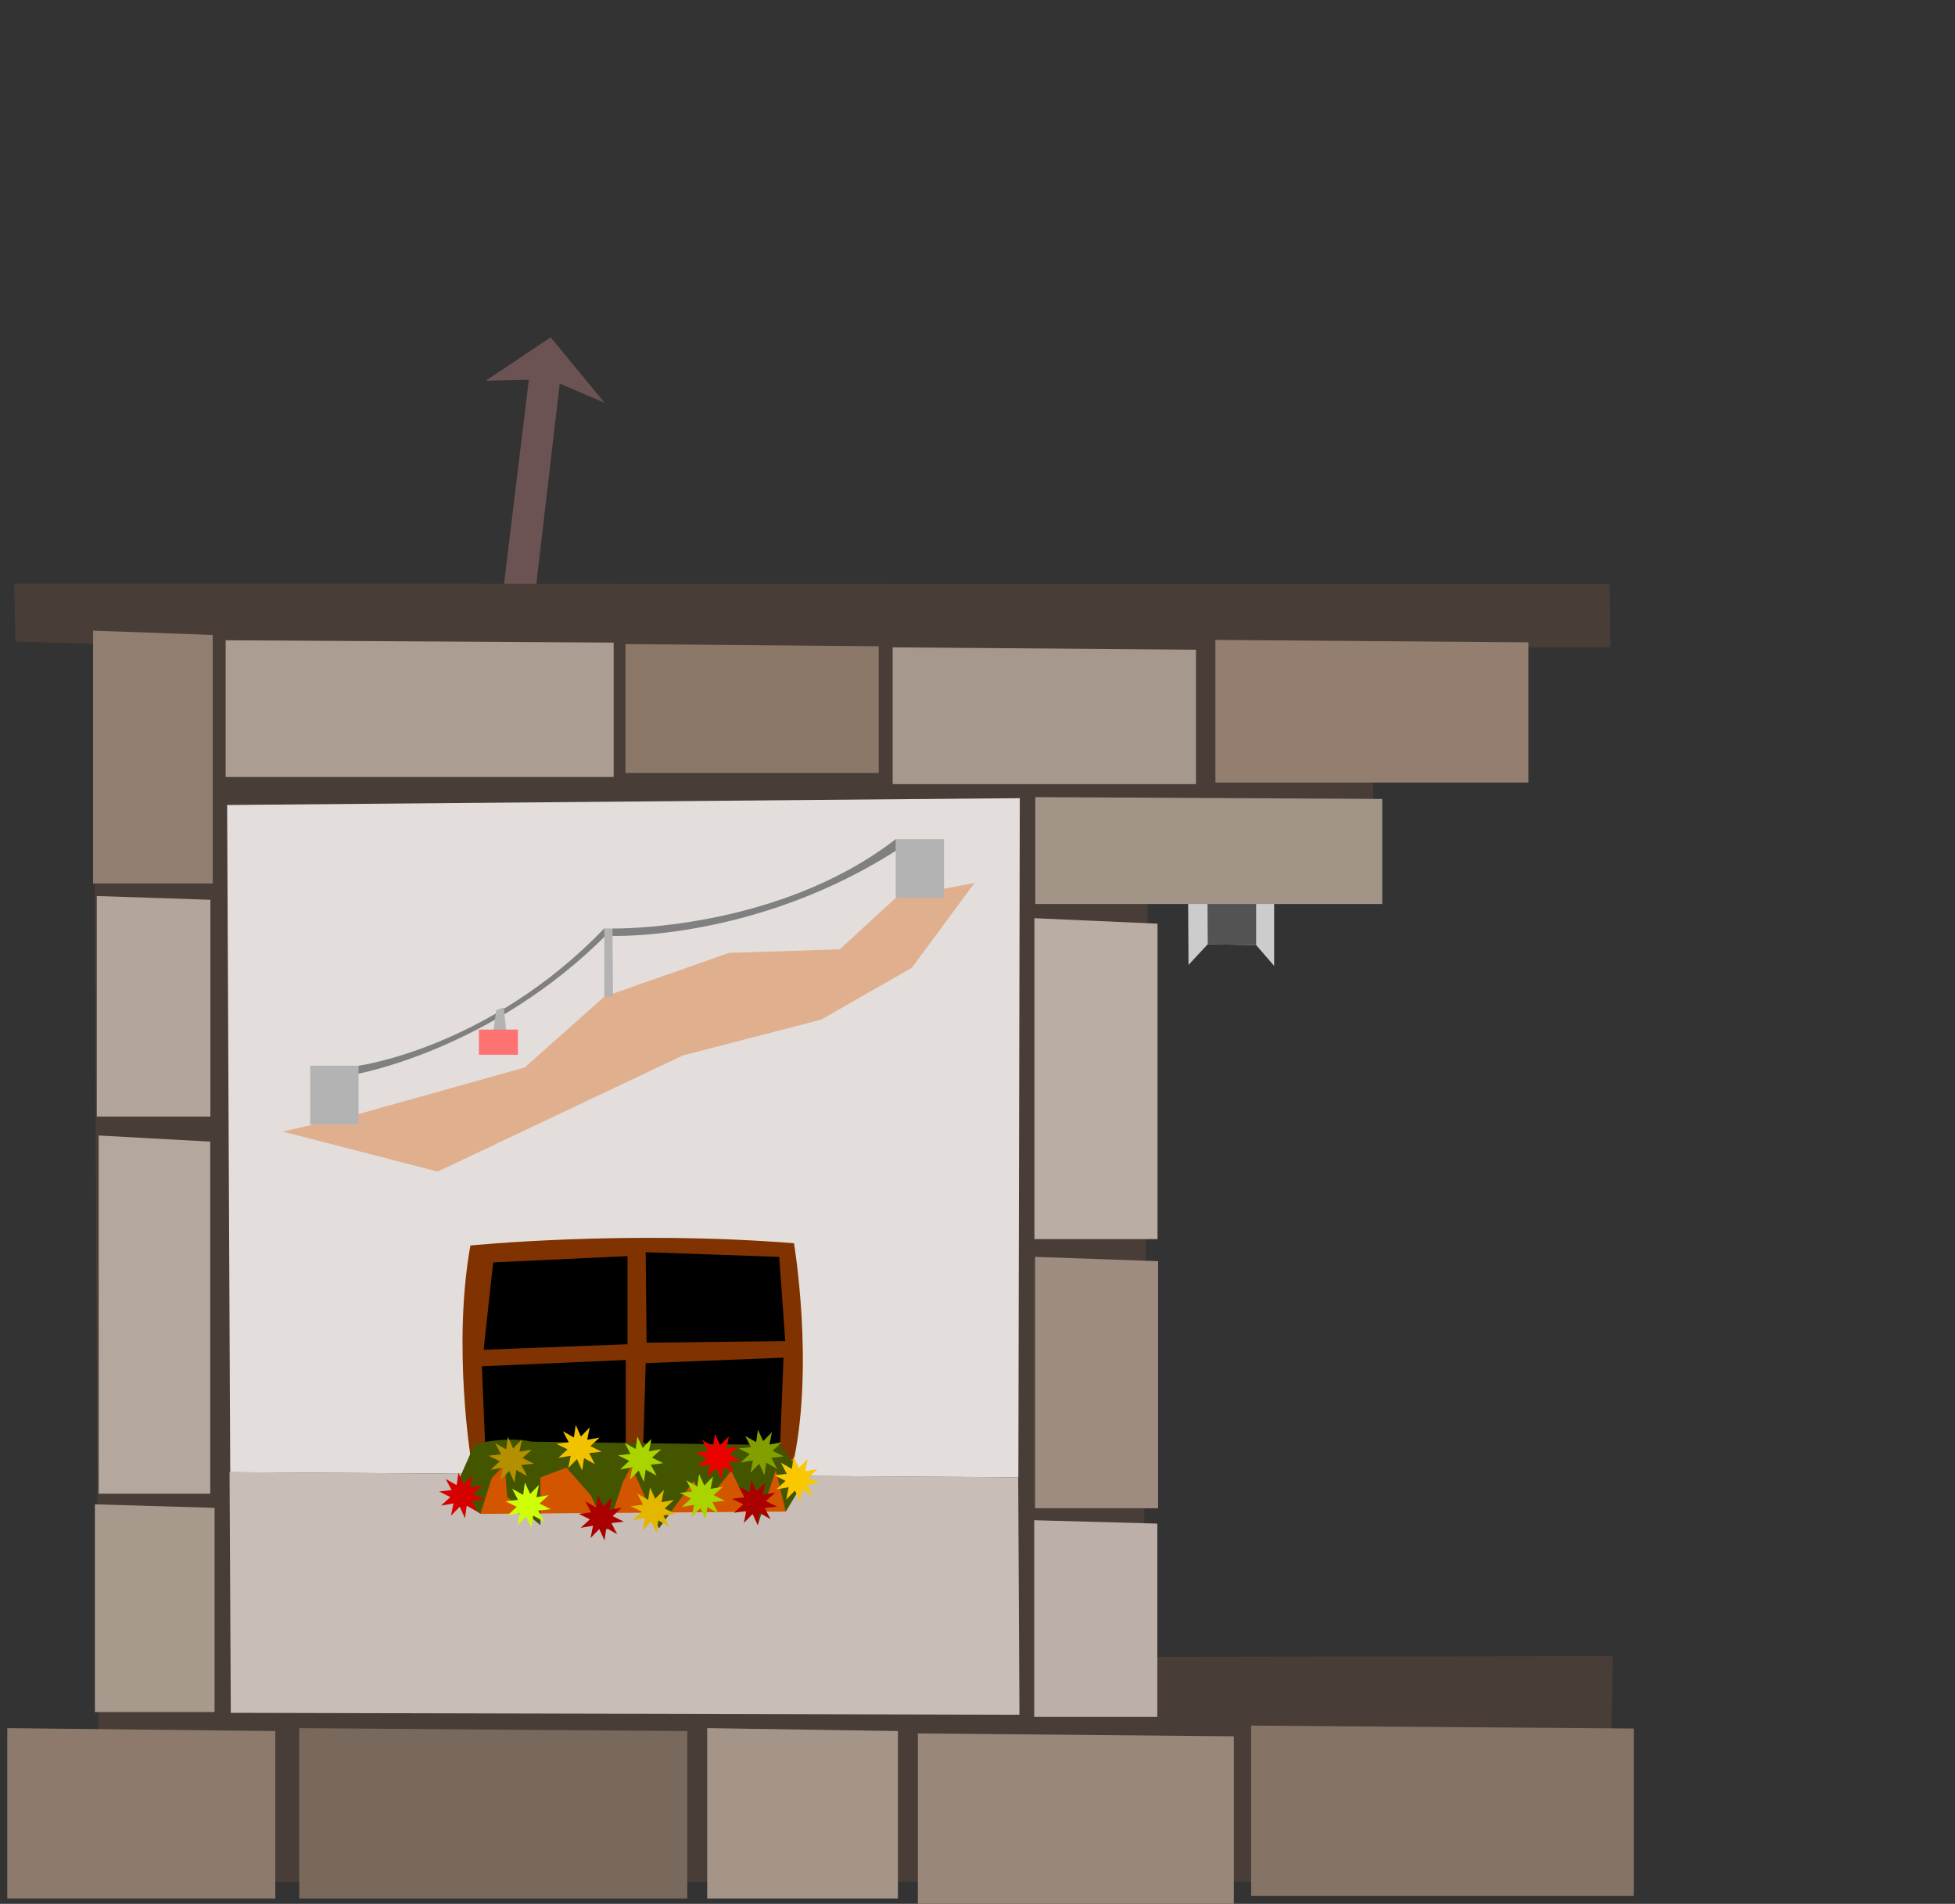 <svg width="1e3mm" height="973.91mm" version="1.1" viewBox="0 0 1e3 973.91" xmlns="http://www.w3.org/2000/svg"><rect x="0" y="0" width="1e3" height="973.91" fill="#333333" stroke="none"/><path d="m256.67 308.13 13.839-113.88-22.047 0.516 33.204-22.209 27.544 33.469-22.902-9.801-13.073 111.9z" fill="#6c5353"/><path d="m47.823 329.33-39.937-1.142-0.592-29.627 816.03 0.315 0.444 32.215-121.11 0.074-0.578 131.03-115.09-0.013-2.065 385.39 240.05-0.337-2.061 115.33-772.23 0.244z" fill="#483e37" stroke-width=".829"/><path d="m456.6 401.11h155.16v-68.753l-155.16-1.196z" fill="#a7988d"/><path d="m49.51 571.2h58.11v-110.91l-58.11-1.929z" fill="#b3a59c" stroke-width=".832"/><path d="m50.474 764.1h57.078v-180.1l-57.078-3.132z" fill="#b4a79e" stroke-width=".825"/><path d="m48.545 875.8h61.205v-104.44l-61.205-1.816z" fill="#a8998d" stroke-width=".854"/><path d="m529.12 633.87h62.959v-161.36l-62.959-2.806z" fill="#b9ada4" stroke-width=".85"/><path d="m529.43 771.55h62.958v-126.39l-62.958-2.198z" fill="#9e8c81" stroke-width=".903"/><path d="m529.02 878.29h62.958v-98.892l-62.958-1.72z" fill="#bcafa7" stroke-width=".953"/><path d="m469.49 973.9h161.64v-85.674l-161.64-1.49z" fill="#99877a"/><path d="m361.75 971.2h97.541v-85.674l-97.541-1.49z" fill="#a59589"/><path d="m153.07 971.2h198.47v-85.674l-198.47-1.49z" fill="#79685c"/><path d="m639.97 969.9h195.74v-85.674l-195.74-1.49z" fill="#857365"/><path d="m47.606 451.94h61.205v-127.12l-61.205-2.211z" fill="#927e71" stroke-width=".931"/><path d="m3.729 971.2h137.09v-85.674l-137.09-1.49z" fill="#8d7a6c"/><path d="m621.68 400.31h160.11v-71.711l-160.11-1.247z" fill="#937e70" stroke-width=".88"/><path d="m319.96 395.42h129.52v-64.809l-129.52-1.127z" fill="#8c7868" stroke-width="1.152"/><path d="m115.42 397.48h198.47v-68.753l-198.47-1.196z" fill="#ac9d92"/><path d="m116.18 411.8 1.586 341.31 403.13 2.647 0.737-347.45z" fill="#e3dedb" stroke-width=".766"/><path d="m181.93 570.3 86.434-24.206 40.745-36.238 63.797-22.397 56.631-1.845 28.62-26.277 40.339-7.683-32.124 43.436-46.443 26.543-70.674 18.302-125.37 59.393-79.26-20.473z" fill="#e0af8e" stroke-width=".562"/><path d="m240.61 637.13s79.963-7.982 165.53-1.139c0 0 10.197 60.929 0 110.44 0 0-76.859 7.189-165.09 1.15 0 0-9.754-58.526-0.443-110.46z" fill="#803300" stroke-width="1.01"/><g transform="matrix(1.01 0 0 1.01 -204.61 1383.9)"><path d="m452.34-730.8-4.829 44.243 72.875-2.79v-44.642z"/><path d="m446.63-678.19 1.756 42.25 71.119-0.797v-44.642z"/><path d="m529.6-679.78-1.317 43.844 69.363-2.392 1.756-44.243z"/><path d="m529.6-735.98 0.439 45.837 70.241-0.797-3.073-42.649z"/></g><path d="m117.42 753.1 0.635 123.1 403.4 0.985-0.635-121.44z" fill="#c8beb7" stroke-width=".767"/><path d="m245.74 774.43 156.19-1.174 4.218-26.816-165.09 1.15z" fill="#d45500" stroke-width="1.01"/><path d="m242.79 738.73-11.21 25.328 14.159 10.396 5.771-18.285 6.643-7.058 1.246 16.608 17.023 14.532v-24.496l13.286-4.982 12.456 14.117 8.304 17.854 8.304-24.912 4.152-7.889 14.117 31.97 17.854-24.496 5.398 12.041 13.702-17.023 13.702 27.403 9.134-27.818 5.099 21.264 10.263-17.111-13.199-16.946-127.14-1.738c-12.71-2.976-29.064 1.246-29.064 1.246z" fill="#450" stroke-width="1.01"/><path d="m237.82 776.63-2.667-5.841-4.483 4.597 1.275-6.293-6.329 1.084 4.731-4.342-5.757-2.843 6.379-0.732-2.986-5.684 5.591 3.157 0.925-6.354 2.667 5.841 4.483-4.597-1.275 6.293 6.329-1.083-4.731 4.341 5.757 2.844-6.379 0.732 2.986 5.684-5.591-3.157z" fill="#d50000" stroke-width="1.01" style="paint-order:normal"/><path d="m309.21 788.03-2.667-5.841-4.483 4.597 1.275-6.293-6.329 1.084 4.731-4.342-5.757-2.843 6.379-0.732-2.986-5.684 5.591 3.157 0.925-6.354 2.667 5.841 4.483-4.597-1.275 6.293 6.329-1.084-4.731 4.342 5.757 2.843-6.379 0.732 2.986 5.684-5.591-3.158z" fill="#a00" stroke-width="1.01" style="paint-order:normal"/><path d="m369.02 756.73-2.667-5.841-4.483 4.597 1.275-6.293-6.329 1.083 4.731-4.341-5.757-2.844 6.379-0.732-2.986-5.684 5.591 3.157 0.925-6.354 2.667 5.841 4.483-4.597-1.275 6.293 6.329-1.084-4.731 4.342 5.757 2.843-6.379 0.732 2.986 5.684-5.591-3.157z" fill="#eb0000" stroke-width="1.01" style="paint-order:normal"/><path d="m387.63 780.33-2.667-5.841-4.483 4.597 1.275-6.293-6.329 1.084 4.731-4.342-5.757-2.843 6.379-0.732-2.986-5.684 5.591 3.157 0.925-6.354 2.667 5.841 4.483-4.597-1.275 6.293 6.329-1.083-4.731 4.342 5.757 2.843-6.379 0.732 2.986 5.684-5.591-3.157z" fill="#a00" stroke-width="1.01" style="paint-order:normal"/><path d="m263.14 758.33-2.667-5.841-4.483 4.597 1.275-6.293-6.329 1.084 4.731-4.342-5.757-2.843 6.379-0.732-2.986-5.684 5.591 3.157 0.925-6.354 2.667 5.841 4.483-4.597-1.275 6.293 6.329-1.084-4.731 4.342 5.757 2.843-6.379 0.732 2.986 5.684-5.591-3.158z" fill="#b49000" stroke-width="1.01" style="paint-order:normal"/><path d="m335.8 784.13-2.667-5.841-4.483 4.597 1.275-6.293-6.329 1.083 4.731-4.341-5.757-2.844 6.379-0.732-2.986-5.684 5.591 3.157 0.925-6.354 2.667 5.841 4.483-4.597-1.275 6.293 6.329-1.084-4.731 4.342 5.757 2.843-6.379 0.732 2.986 5.684-5.591-3.157z" fill="#e3b700" stroke-width="1.01" style="paint-order:normal"/><path d="m409.29 768.33-2.667-5.841-4.483 4.597 1.275-6.293-6.329 1.083 4.731-4.342-5.757-2.843 6.379-0.732-2.986-5.684 5.591 3.157 0.925-6.354 2.667 5.841 4.483-4.597-1.275 6.293 6.329-1.083-4.731 4.341 5.757 2.844-6.379 0.732 2.986 5.684-5.591-3.157z" fill="#f9c800" stroke-width="1.01" style="paint-order:normal"/><path d="m297.8 752.23-2.667-5.841-4.483 4.597 1.275-6.293-6.329 1.083 4.731-4.341-5.757-2.844 6.379-0.732-2.986-5.684 5.591 3.157 0.925-6.354 2.667 5.841 4.483-4.597-1.275 6.293 6.329-1.084-4.731 4.342 5.757 2.843-6.379 0.732 2.986 5.684-5.591-3.157z" fill="#f2c200" stroke-width="1.01" style="paint-order:normal"/><path d="m271.82 781.63-2.667-5.841-4.483 4.597 1.275-6.293-6.329 1.084 4.731-4.342-5.757-2.843 6.379-0.732-2.986-5.684 5.591 3.157 0.925-6.354 2.667 5.841 4.483-4.597-1.275 6.293 6.329-1.084-4.731 4.342 5.757 2.843-6.379 0.732 2.986 5.684-5.591-3.158z" fill="#ceff08" stroke-width="1.01" style="paint-order:normal"/><path d="m329.37 758.13-2.667-5.841-4.483 4.597 1.275-6.293-6.329 1.084 4.731-4.342-5.757-2.843 6.379-0.732-2.986-5.684 5.591 3.158 0.925-6.354 2.667 5.841 4.483-4.597-1.275 6.293 6.329-1.084-4.731 4.342 5.757 2.843-6.379 0.732 2.986 5.684-5.591-3.157z" fill="#aad400" stroke-width="1.01" style="paint-order:normal"/><path d="m360.92 777.33-2.667-5.841-4.483 4.597 1.275-6.293-6.329 1.084 4.731-4.342-5.757-2.843 6.379-0.732-2.986-5.684 5.591 3.158 0.925-6.354 2.667 5.841 4.483-4.597-1.275 6.293 6.329-1.084-4.731 4.342 5.757 2.843-6.379 0.732 2.986 5.684-5.591-3.158z" fill="#aad400" stroke-width="1.01" style="paint-order:normal"/><path d="m391.02 754.63-2.667-5.841-4.483 4.597 1.275-6.293-6.329 1.083 4.731-4.341-5.757-2.844 6.379-0.732-2.986-5.684 5.591 3.157 0.925-6.354 2.667 5.841 4.483-4.597-1.275 6.293 6.329-1.084-4.731 4.342 5.757 2.843-6.379 0.732 2.986 5.684-5.591-3.157z" fill="#81a000" stroke-width="1.01" style="paint-order:normal"/><path d="m183.38 545.17s66.657-8.935 125.72-70.223l1.854 2.52c-59.609 60.179-129.39 72.127-129.39 72.127z" fill="#808080" stroke-width=".562"/><rect x="158.67" y="545.17" width="24.715" height="30.089" fill="#b3b3b3" stroke-width=".562" style="paint-order:normal"/><path d="m458.16 429.28c-61.165 47.246-144.88 45.711-144.88 45.711l-0.136 3.771s75.192 2.759 148.95-46.052z" fill="#808080" stroke-width=".562"/><rect x="458.16" y="429.28" width="24.715" height="30.089" fill="#b3b3b3" stroke-width=".562" style="paint-order:normal"/><path d="m309.11 509.86v-34.897h4.174l0.29 34.917z" fill="#b3b3b3" stroke-width=".562"/><path d="m251.68 532.42 2.153-15.703 3.817-1.35 1.859 17.062z" fill="#b3b3b3"/><rect x="244.95" y="526.69" width="19.957" height="12.872" fill="#ff7272" stroke-width=".562" style="paint-order:normal"/><path d="m607.46 414.89 0.477 78.706 9.832-10.58 24.761 0.44 9.208 10.643v-79.112l-9.208 11.808-25.034-0.631z" fill="#ccc"/><path d="m617.49 426.19 0.273 56.852 24.761 0.44v-56.773z" fill="#535353"/><path d="m529.55 462.45h177.48v-53.747l-177.48-0.935z" fill="#a39488" stroke-width=".94"/></svg>
